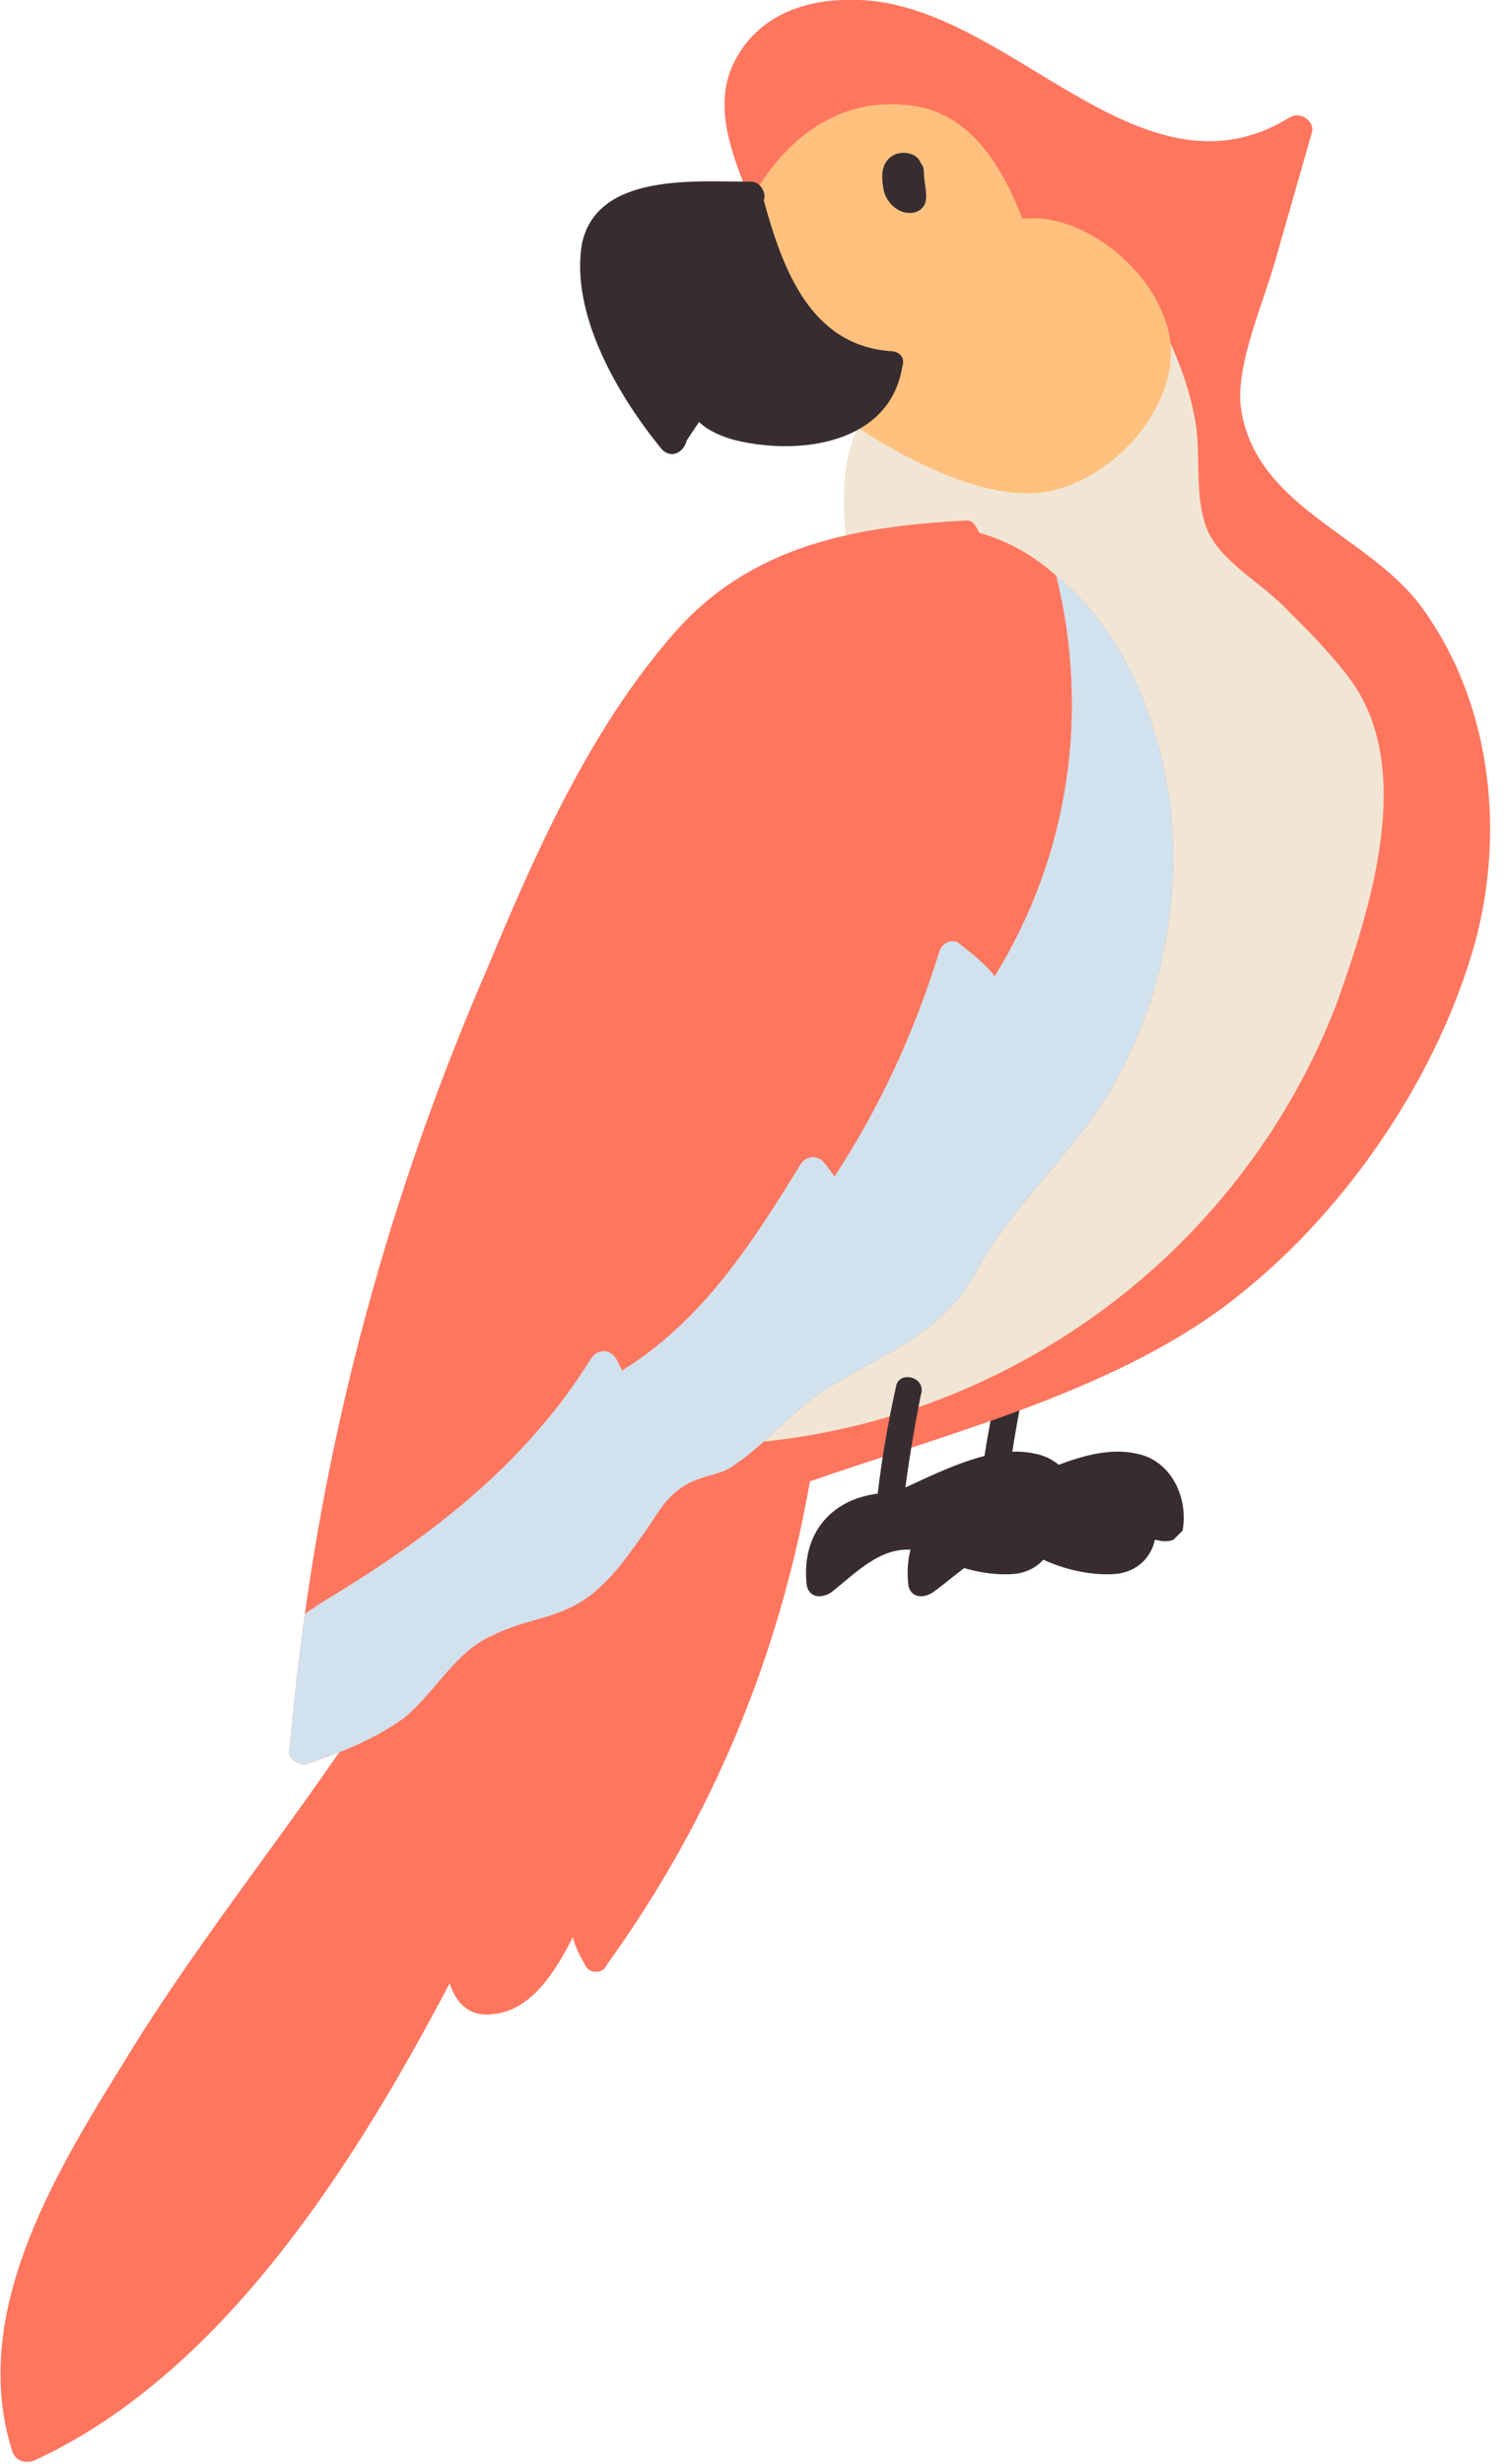 <svg version="1.2" xmlns="http://www.w3.org/2000/svg" viewBox="0 0 49 80" width="49" height="80">
	<title>image</title>
	<style>
		.s0 { fill: #372d30 } 
		.s1 { fill: #ff765f } 
		.s2 { fill: #f1e6d5 } 
		.s3 { fill: #d1e2ee } 
		.s4 { fill: #ffc17d } 
	</style>
	<path id="Layer" class="s0" d="m31.8 48.5q0.2-1.7 0.6-3.5c0.1-0.5 1-0.3 0.8 0.3q-0.3 1.5-0.5 3c1.3-0.6 2.9-1.4 4.2-1.1c1.1 0.2 1.7 1.4 1.5 2.5q-0.2 0.2-0.3 0.3c-0.3 0.1-0.5 0-0.6 0c-0.1 0.5-0.5 1-1.2 1.1c-0.9 0.1-2-0.2-2.7-0.6c-1.4-0.6-2.2 0.4-3.3 1.2c-0.3 0.2-0.7 0.2-0.8-0.2c-0.2-1.6 0.7-2.8 2.3-3z" />
	<path id="Layer" class="s1" d="m4 67c2.6-4.3 5.9-8.2 8.6-12.5c6-9.7 8-22.1 9.1-33.3c0-0.4 0.4-0.5 0.7-0.4c2-0.2 4.2-0.5 6.2-1.2c2.2-0.9 2.9-3.2 3.3-5.3c0.6-2.9 0.2-5.2-2.7-6.3c-1.5-0.6-3.2-0.9-4.8-1.2c-0.3-0.1-0.3-0.4-0.2-0.7c-0.5-1.3-1-2.7-0.4-4c0.7-1.5 2.2-2.1 3.7-2.1c5.1-0.2 9.4 6.9 14.4 3.8c0.4-0.2 0.8 0.2 0.7 0.5q-0.6 2.1-1.2 4.2c-0.4 1.4-1.3 3.4-1.1 4.8c0.5 3.1 3.9 4 5.7 6.2c2.4 3.1 2.9 7.4 1.9 11.1c-1.2 4.3-4.1 8.6-7.6 11.4c-3.8 3.1-9.4 4.5-14 6.1c-1 5.7-3.2 11-6.6 15.7c-0.1 0.3-0.6 0.3-0.7 0q-0.3-0.5-0.4-0.9c-0.6 1.2-1.4 2.4-2.6 2.5c-0.8 0.1-1.2-0.4-1.4-1c-3.1 5.9-7.4 12.7-13.5 15.5c-0.3 0.1-0.6 0-0.7-0.3c-1.4-4.4 1.3-8.9 3.6-12.6z" />
	<path id="Layer" class="s2" d="m26.3 35.1c1-4.3 2.7-8.1 2-12.7c-0.3-2.2-1.8-7.1-0.1-9c0.7-0.8 2-0.9 2.9-1.1q3-0.8 5.9-1.9c0.2-0.2 0.6-0.2 0.7 0.1c0.5 1 0.9 2 1.1 3.1c0.2 1 0 2.3 0.3 3.3c0.3 1.2 1.7 1.9 2.6 2.8c0.7 0.7 1.5 1.5 2.1 2.3c2.2 2.9 0.7 7.5-0.4 10.6c-3 7.8-10.2 13.3-18.5 14.2c-0.3 0-0.5-0.2-0.5-0.4c0.4-3.8 1-7.6 1.9-11.3z" />
	<path id="Layer" class="s1" d="m9.9 52.4c1-7.2 3-14.2 5.9-20.9c1.5-3.6 3.2-7.5 5.8-10.6c2.5-3.1 5.9-3.8 9.8-4c0.2 0 0.3 0.2 0.4 0.4q1.4 0.4 2.5 1.4c2.6 2.1 3.8 5.9 3.8 9.1c0 2.5-0.6 4.9-1.7 7c-1.3 2.5-3.4 4.1-4.7 6.5c-1.1 2-2.9 2.6-4.7 3.7c-1.2 0.7-2 1.8-3.2 2.6c-0.4 0.3-1 0.3-1.5 0.6c-0.7 0.4-0.9 0.9-1.4 1.6c-0.5 0.7-0.9 1.3-1.6 1.9c-1.1 0.9-2.1 0.8-3.3 1.4c-1.2 0.5-1.9 1.9-2.9 2.7c-1 0.7-2 1.1-3.2 1.5c-0.2 0-0.6-0.2-0.5-0.5q0.2-2.2 0.5-4.4z" />
	<path id="Layer" class="s3" d="m9.9 52.4q0.3-0.2 0.6-0.4c3.5-2.1 6.6-4.5 8.7-7.9c0.2-0.3 0.6-0.3 0.8 0q0.1 0.2 0.2 0.4c2.6-1.6 4.2-4.1 5.8-6.7c0.2-0.3 0.6-0.3 0.8 0l0.3 0.4c1.5-2.3 2.6-4.7 3.4-7.3c0.1-0.3 0.4-0.4 0.6-0.3c0.5 0.4 0.9 0.7 1.2 1.1c2.4-3.9 3.1-8.5 2-13c2.6 2.1 3.8 5.9 3.8 9.1c0 2.5-0.6 4.9-1.7 7c-1.3 2.5-3.4 4.1-4.7 6.5c-1.1 2-2.9 2.6-4.7 3.7c-1.2 0.7-2 1.8-3.2 2.6c-0.4 0.3-1 0.3-1.5 0.6c-0.7 0.4-0.9 0.9-1.4 1.6c-0.5 0.7-0.9 1.3-1.6 1.9c-1.1 0.9-2.1 0.8-3.3 1.4c-1.2 0.5-1.9 1.9-2.9 2.7c-1 0.7-2 1.1-3.2 1.5c-0.2 0-0.6-0.2-0.5-0.5q0.2-2.2 0.5-4.4z" />
	<path id="Layer" class="s4" d="m23.8 7.3c0-0.2 0.2-0.3 0.4-0.3q0-0.1 0-0.1c0.9-2 2.7-3.7 5.1-3.5c2.1 0.1 3.2 1.9 3.9 3.7c1.9-0.2 4 1.5 4.6 3.2c0.9 2.2-1.1 4.8-3.2 5.5c-2.3 0.9-5.8-1.2-7.6-2.5c-1.8-1.4-3.8-3.5-3.2-6z" />
	<path id="Layer" class="s0" d="m18.9 7.9c0.5-2.3 3.7-2 5.5-2c0.3 0 0.5 0.4 0.4 0.6c0.6 2.2 1.5 4.7 4.1 4.9c0.3 0 0.5 0.2 0.4 0.5c-0.4 2.5-3.3 2.9-5.4 2.4c-0.4-0.1-0.9-0.3-1.2-0.6q-0.2 0.3-0.4 0.6c-0.1 0.4-0.5 0.6-0.8 0.3c-1.4-1.7-3-4.4-2.6-6.7z" />
	<path id="Layer" class="s0" d="m29.1 5c0.3-0.1 0.7 0 0.8 0.3q0.1 0.1 0.1 0.3c0 0.5 0.3 1.1-0.3 1.3c-0.5 0.1-0.9-0.3-1-0.7c-0.1-0.5-0.1-1 0.4-1.2z" />
	<path id="Layer" class="s0" d="m28.5 48.5q0.2-1.7 0.6-3.5c0.1-0.5 1-0.3 0.8 0.3q-0.3 1.5-0.5 3c1.3-0.6 2.9-1.4 4.2-1.1c1.1 0.2 1.7 1.4 1.5 2.5c-0.1 0.1-0.2 0.2-0.4 0.3c-0.2 0.1-0.4 0-0.5 0c-0.1 0.5-0.5 1-1.2 1.1c-0.9 0.1-2-0.2-2.7-0.6c-1.4-0.6-2.3 0.4-3.3 1.2c-0.3 0.2-0.7 0.2-0.8-0.2c-0.2-1.6 0.7-2.8 2.3-3z" />
</svg>